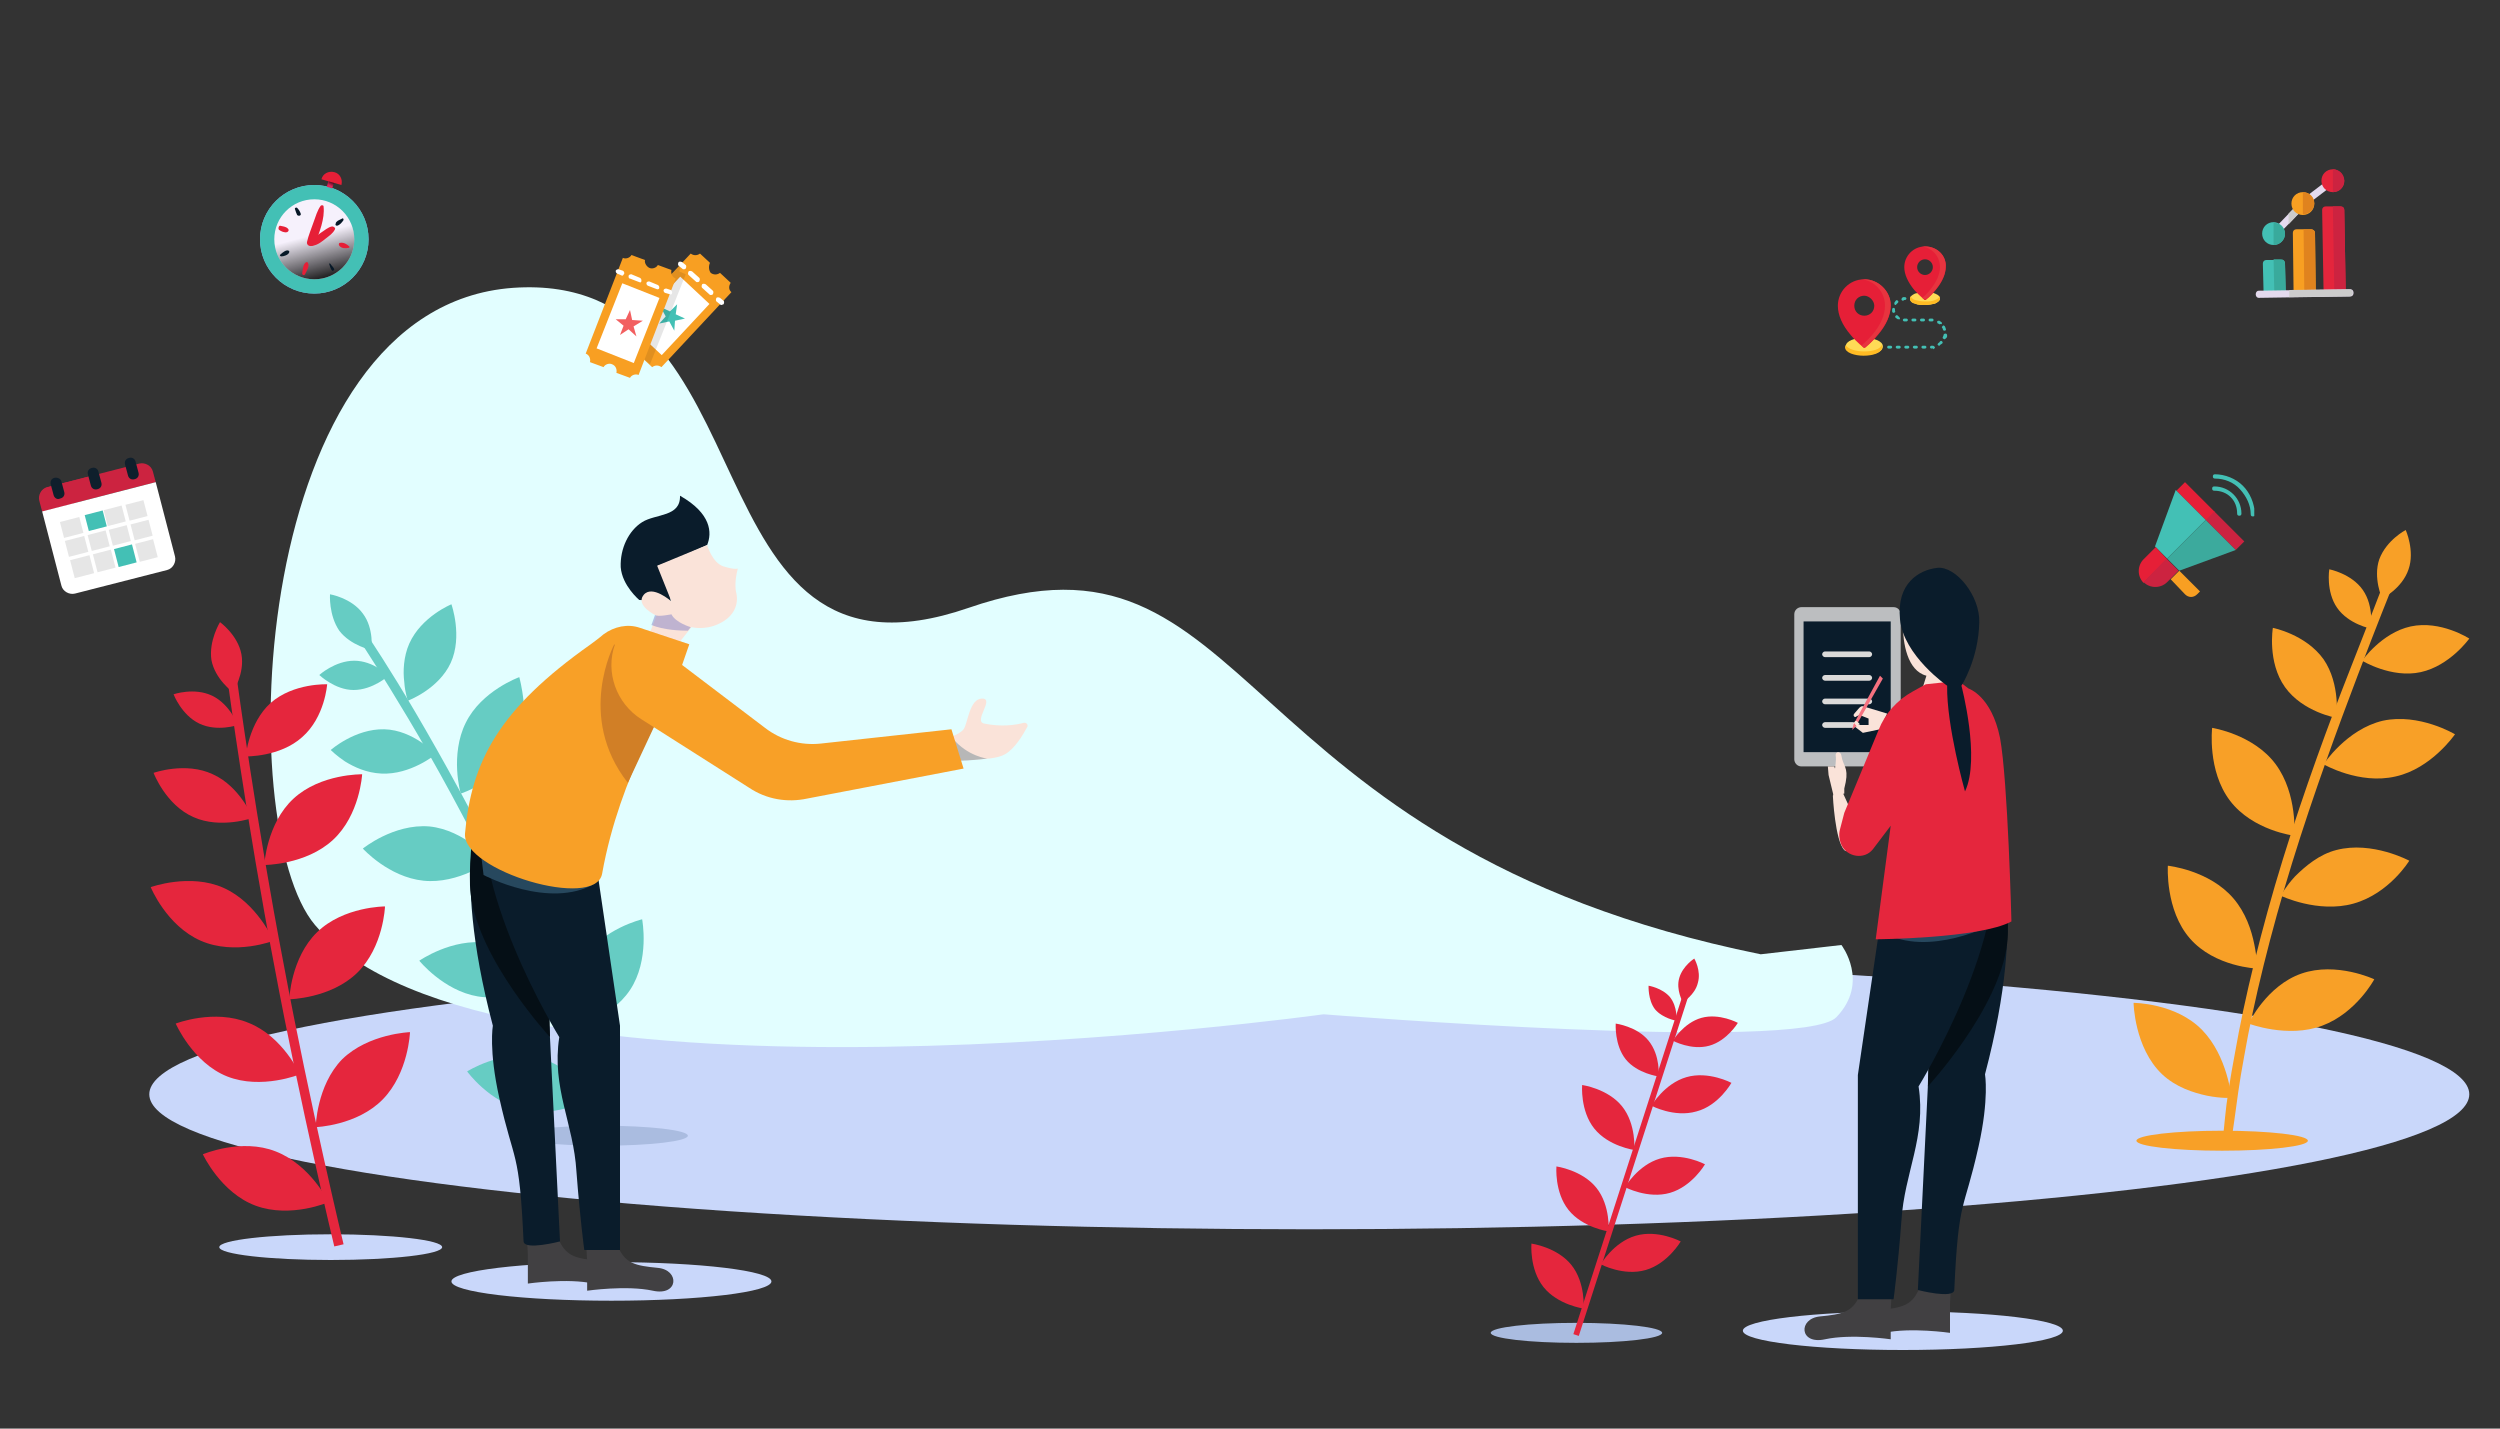 <?xml version="1.0" encoding="utf-8"?>
<!-- Generator: Adobe Illustrator 19.0.0, SVG Export Plug-In . SVG Version: 6.00 Build 0)  -->
<svg version="1.1" xmlns="http://www.w3.org/2000/svg" xmlns:xlink="http://www.w3.org/1999/xlink" x="0px" y="0px"
	 viewBox="0 0 350 200" style="enable-background:new 0 0 350 200;" xml:space="preserve">
<rect x="0" y="0" width="350" height="200" fill="#333333" stroke="none"/>
<style type="text/css">
	.st0{display:none;}
	.st1{fill:#C9D7FA;}
	.st2{fill:#E2FEFF;}
	.st3{fill:#AABCE0;}
	.st4{fill:#66CCC3;}
	.st5{fill:#869964;}
	.st6{fill:#0A1C2B;}
	.st7{fill:#FAE3D9;}
	.st8{opacity:0.47;fill:#7F7FC6;}
	.st9{fill:#414042;}
	.st10{fill:#050F16;}
	.st11{fill:#27485E;}
	.st12{fill:#F8A027;}
	.st13{fill:#D17F26;}
	.st14{fill:#B7B7B7;}
	.st15{fill:#E5263D;}
	.st16{fill:#BCBEC0;}
	.st17{fill:#DBDAD9;}
	.st18{fill:#F67280;}
	.st19{fill:#CC2340;}
	.st20{fill:#FFFFFF;}
	.st21{fill:#43C0B5;}
	.st22{opacity:0.1;enable-background:new    ;}
	.st23{fill:#0F1F2C;}
	.st24{fill:#98ABEF;}
	.st25{fill:#F6F1FC;}
	.st26{fill:url(#SVGID_1_);}
	.st27{fill:#E61F37;}
	.st28{fill:#E02459;}
	.st29{fill:url(#SVGID_2_);}
	.st30{fill:#071827;}
	.st31{fill:#F89F22;}
	.st32{fill:#F25F60;}
	.st33{fill:#FFDB56;}
	.st34{fill:#FFBB24;}
	.st35{fill:#E7343F;}
	.st36{clip-path:url(#SVGID_4_);fill:#F89F22;}
	.st37{clip-path:url(#SVGID_4_);fill:#FFCD00;}
	.st38{clip-path:url(#SVGID_4_);fill:#43C0B5;}
	.st39{clip-path:url(#SVGID_6_);fill:#3CAA9D;}
	.st40{clip-path:url(#SVGID_6_);fill:#E61F37;}
	.st41{fill:#E4DAEE;}
	.st42{fill:#CCCCCC;}
	.st43{fill:#E4253C;}
	.st44{fill:#E0831E;}
	.st45{fill:#39AA9C;}
</style>
<g id="Layer_2" class="st0">
</g>
<g id="Layer_6">
	<ellipse class="st1" cx="183.3" cy="153.2" rx="162.4" ry="18.9"/>
	<g>
		<path class="st2" d="M246.5,133.6c-75.4-15.3-70.6-62.4-110.9-48.5C95.3,99,109,37.7,71.8,40.3c-36.9,2.7-39.4,75.4-27.7,89.2
			C68.5,158.3,185.3,142,185.3,142s67.1,5.4,71.8,0.4c4.7-4.9,0.7-10.1,0.7-10.1L246.5,133.6z"/>
	</g>
	<g>
		<ellipse class="st3" cx="84.3" cy="159" rx="12" ry="1.4"/>
		<g>
			<path class="st4" d="M85.6,159.2l-1.2,0.4c0,0-0.4-1.1-1.1-3.1c-0.7-2-1.7-4.8-3-8.2c-2.6-6.8-6.3-15.7-10.6-24.4
				c-4.2-8.7-8.9-17.2-12.6-23.4c-3.7-6.2-6.4-10.3-6.4-10.3l1.1-0.7c0,0,2.7,4,6.4,10.3c3.7,6.3,8.4,14.8,12.7,23.5
				c4.3,8.7,8,17.7,10.6,24.5c1.3,3.4,2.3,6.3,3,8.3C85.2,158,85.6,159.2,85.6,159.2z"/>
			<path class="st4" d="M63.1,92.8c-1.7,3.7-6,5.3-6,5.3s-0.4-1.1-0.5-2.6c-0.2-1.5-0.1-3.6,0.7-5.4c1.7-3.8,5.9-5.5,5.9-5.5
				S64.8,89.1,63.1,92.8z"/>
			<path class="st4" d="M53.4,108.3c4.1,0.2,7.6-2.7,7.6-2.7s-3.1-3.4-7.2-3.5c-4.1-0.1-7.5,2.9-7.5,2.9s0.8,0.8,2,1.6
				C49.6,107.4,51.3,108.2,53.4,108.3z"/>
			<path class="st4" d="M49.5,96.6c2.7,0,4.9-2,4.9-2s-2.1-2.1-4.8-2.1c-2.7,0-4.9,2-4.9,2S46.9,96.6,49.5,96.6z"/>
			<path class="st4" d="M47.5,88.3C49.1,90.4,52,91,52,91s0.4-3-1.2-5.1c-1.6-2.2-4.6-2.7-4.6-2.7S46,86.1,47.5,88.3z"/>
			<path class="st4" d="M72.2,104.9c-2.3,4.5-7.7,6.2-7.7,6.2s-0.4-1.4-0.5-3.3c-0.1-1.9,0.1-4.4,1.2-6.6c2.2-4.5,7.5-6.4,7.5-6.4
				s0.4,1.4,0.6,3.4C73.5,100.1,73.3,102.6,72.2,104.9z"/>
			<path class="st4" d="M59.3,123.3c4.9,0.5,9.4-2.8,9.4-2.8s-3.6-4.3-8.6-4.8c-5-0.4-9.3,3.1-9.3,3.1S54.4,122.8,59.3,123.3z"/>
			<path class="st5" d="M80.8,121.9c-2.6,4.3-8,5.7-8,5.7s-0.3-1.4-0.3-3.3c0-1.9,0.3-4.4,1.6-6.6c2.5-4.4,7.9-6,7.9-6
				s0.4,1.4,0.4,3.4C82.4,117.2,82.1,119.7,80.8,121.9z"/>
			<path class="st4" d="M66.9,139.5c4.9,0.8,9.6-2.2,9.6-2.2s-0.8-1.1-2.3-2.4c-1.5-1.2-3.5-2.5-6-2.9c-4.9-0.7-9.5,2.5-9.5,2.5
				S62.1,138.7,66.9,139.5z"/>
			<path class="st4" d="M88.2,138.6c-2.8,4.2-8.3,5.3-8.3,5.3s-0.9-5.5,1.8-9.7c2.7-4.2,8.2-5.5,8.2-5.5S91,134.4,88.2,138.6z"/>
			<path class="st4" d="M73.3,155.4c4.8,1.1,9.7-1.7,9.7-1.7s-3.1-4.7-8-5.7c-4.9-1-9.6,2-9.6,2S68.5,154.3,73.3,155.4z"/>
		</g>
	</g>
	<g>
		<ellipse class="st1" cx="85.6" cy="179.4" rx="22.4" ry="2.7"/>
		<g>
			<g>
				<path class="st6" d="M95.2,69.4c4.4,2.5,4.5,5.2,3.8,6.9c0,0-5.4,2.5-6.9,2.9c0,0,1.9,3.9,1.8,5l-4.4-0.2c0,0-2.4-2-2.6-4.6
					c-0.1-2.6,1.1-5.1,3-6.3C91.8,71.9,95.3,72.4,95.2,69.4z"/>
				<path class="st7" d="M99,76.3c0,0,0.7,2.5,2.3,3c1.6,0.5,2,0.3,2,0.3s-0.6,2-0.2,3.5c0.3,1.5-0.3,3.2-2.4,4.2
					c-2,1-3.9,0.5-3.9,0.5l-1.9,2.4c0,0-2.8,0.2-4.2-0.9l1.2-3.1c0,0-3-1.4-1.8-2.9c1.2-1.5,3.9,0.9,3.9,0.9l-2-5L99,76.3z"/>
			</g>
			<path class="st8" d="M96.7,87.8l-0.4,0.5c-1.1,0-3.4-0.1-5.1-0.8l0.5-1.4C92.1,86.4,94,86,94,86C94.6,87.2,96.7,87.8,96.7,87.8z"
				/>
			<path class="st9" d="M73.9,175.6v4.1c0,0,5.5-0.8,9.2,0c3.6,0.8,3.8-2.9,0.7-3.2c-3.1-0.3-4.5-0.6-5.5-2.8h-4.5L73.9,175.6z"/>
			<path class="st6" d="M67.7,111.7c0,0-4.9,8.4,1.3,31.9c0,0-0.6,3.4,0.9,10.1c2.1,9.4,2.8,7,3.4,20.1c0.1,1.3,5.1,0,5.1,0
				l-1.4-28.5l-1.1-13.7l-1.5-17.7c0,0,0.2-1.4-0.4-2.2C73.3,110.9,67.7,111.7,67.7,111.7z"/>
			<path class="st10" d="M65.9,125.2c1.1,9.2,11.1,20,11.1,20l-0.6-29.5l-8.3-3.1l-1.7,2.9C66.2,115.5,65.5,122.3,65.9,125.2z"/>
			<path class="st9" d="M82.2,176.6v4.1c0,0,5.5-0.8,9.2,0c3.6,0.8,3.8-2.9,0.7-3.2c-3.1-0.3-4.5-0.6-5.5-2.8h-4.5L82.2,176.6z"/>
			<path class="st6" d="M82.9,117.1l3.9,26.5V175h-5c0,0-0.6-4.4-1.1-11c-0.4-6.7-3.5-11.7-2.4-18.8c0,0-13.3-21.5-10.2-34.9
				C70.5,100.3,82.9,117.1,82.9,117.1z"/>
			<path class="st11" d="M83.3,123.7c-6.4,3.7-15.6-1.2-15.6-1.2l-0.5-4.1h6.2L83.3,123.7z"/>
			<path class="st12" d="M96.5,90.2L94,97.4c0,0-7.2,10.9-9.7,24.9c-0.9,5.2-19.6-0.4-19.2-5.6c0.9-10.1,4.7-17.4,17.6-26.5
				c0.4-0.3,1.1-0.8,1.8-1.4c1.5-1.1,3.4-1.5,5.1-0.9L96.5,90.2z"/>
			<path class="st13" d="M86,90.2c0,0-5.4,10.1,1.9,19.4l4.3-9.2L89,93.4L86,90.2z"/>
			<path class="st7" d="M132.8,106.1c0,0,5.8,0.7,7.9-0.5c1.4-0.8,2.5-2.7,3.1-3.8c0.2-0.3-0.1-0.7-0.5-0.6
				c-1.1,0.3-3.1,0.6-5.5,0.1c-1.6-0.3,1.5-3.5-0.3-3.5s-2,3.5-2.6,4.3c-0.6,0.8-2.7,1.4-2.7,1.4L132.8,106.1z"/>
			<path class="st14" d="M133.4,103.4c2.1,2.5,4.8,2.8,4.8,2.8s-5.3,0.7-6.6,0C130.4,105.6,133.4,103.4,133.4,103.4z"/>
			<path class="st12" d="M89.7,88.7l17.4,13.2c2.2,1.7,5,2.5,7.8,2.2l18.3-2l1.7,5.5l-21.9,4.2c-2.8,0.6-5.7,0.1-8.1-1.5l-15.1-9.6
				c-3.5-2.2-5.1-6.6-3.7-10.5v0L89.7,88.7z"/>
		</g>
	</g>
	<g>
		<g>
			<ellipse class="st1" cx="46.3" cy="174.6" rx="15.6" ry="1.8"/>
			<g>
				<g>
					<path class="st15" d="M48.1,174.2l-1.3,0.3c0,0-4.7-19.5-8.4-39.3c-3.8-19.7-6.5-39.7-6.5-39.7l1.3-0.2c0,0,2.7,19.9,6.5,39.6
						C43.4,154.7,48.1,174.2,48.1,174.2z"/>
				</g>
				<path class="st15" d="M42.3,103.2c-3.1,2.8-7.9,2.7-7.9,2.7s0.4-4.7,3.5-7.5c3.2-2.8,7.9-2.6,7.9-2.6S45.5,100.4,42.3,103.2z"/>
				<path class="st15" d="M27.1,114.4c3.8,1.7,8.3,0.1,8.3,0.1s-1.8-4.4-5.6-6.1c-3.8-1.8-8.3-0.2-8.3-0.2S23.2,112.7,27.1,114.4z"
					/>
				<path class="st15" d="M27.9,101.3c2.5,1.2,5.4,0.2,5.4,0.2s-1.1-2.9-3.6-4.1c-2.5-1.2-5.4-0.2-5.4-0.2S25.4,100.1,27.9,101.3z"
					/>
				<path class="st15" d="M29.6,92.4c0.5,2.7,3,4.5,3,4.5s1.7-2.6,1.2-5.3c-0.5-2.7-3-4.5-3-4.5S29.2,89.7,29.6,92.4z"/>
				<path class="st15" d="M46.6,117.6c-3.8,3.5-9.6,3.5-9.6,3.5s0.3-5.8,4.1-9.3c3.8-3.5,9.6-3.4,9.6-3.4S50.4,114.1,46.6,117.6z"/>
				<path class="st15" d="M28.1,131.7c4.8,2.1,10.2,0,10.2,0s-2.3-5.3-7-7.4c-4.7-2.1-10.2-0.1-10.2-0.1S23.3,129.6,28.1,131.7z"/>
				<path class="st15" d="M50,136.2c-3.7,3.6-9.5,3.7-9.5,3.7s0.2-5.8,3.9-9.4c3.7-3.6,9.5-3.6,9.5-3.6S53.7,132.6,50,136.2z"/>
				<path class="st15" d="M31.8,150.7c4.8,1.9,10.2-0.3,10.2-0.3s-2.4-5.3-7.2-7.2c-4.8-2-10.2,0.1-10.2,0.1S27,148.8,31.8,150.7z"
					/>
				<path class="st15" d="M53.6,153.9c-3.6,3.7-9.4,3.9-9.4,3.9s0.1-5.8,3.7-9.5c3.7-3.6,9.5-3.8,9.5-3.8S57.2,150.2,53.6,153.9z"/>
				<path class="st15" d="M35.8,168.8c4.9,1.8,10.2-0.5,10.2-0.5s-2.5-5.2-7.4-7.1c-4.8-1.9-10.2,0.4-10.2,0.4S30.9,167,35.8,168.8z
					"/>
			</g>
		</g>
		<g>
			<ellipse class="st3" cx="220.7" cy="186.6" rx="12" ry="1.4"/>
			<g>
				<g>
					
						<rect x="227.8" y="138.1" transform="matrix(0.952 0.307 -0.307 0.952 61.151 -62.225)" class="st15" width="0.8" height="50"/>
				</g>
				<path class="st15" d="M239.3,146.4c-2.5,0.7-5.1-0.7-5.1-0.7s1.5-2.5,4-3.2c2.5-0.7,5.1,0.7,5.1,0.7S241.8,145.7,239.3,146.4z"
					/>
				<path class="st15" d="M227.6,148.3c1.6,2,4.6,2.4,4.6,2.4s0.3-2.9-1.4-5c-1.6-2-4.6-2.4-4.6-2.4S226,146.3,227.6,148.3z"/>
				<path class="st15" d="M231.7,141.3c1.1,1.3,3,1.6,3,1.6s0.2-1.9-0.9-3.3c-1.1-1.3-3-1.6-3-1.6S230.7,140,231.7,141.3z"/>
				<path class="st15" d="M235.1,136.9c-0.5,1.7,0.5,3.4,0.5,3.4s1.7-1,2.1-2.7c0.5-1.7-0.5-3.4-0.5-3.4S235.6,135.2,235.1,136.9z"
					/>
				<path class="st15" d="M237.5,155.6c-3.1,0.9-6.3-0.8-6.3-0.8s1.8-3.1,4.9-4c3.1-0.9,6.3,0.8,6.3,0.8S240.6,154.8,237.5,155.6z"
					/>
				<path class="st15" d="M223.2,158c2,2.5,5.6,3,5.6,3s0.3-3.6-1.7-6.1c-2-2.5-5.6-3-5.6-3S221.2,155.5,223.2,158z"/>
				<path class="st15" d="M233.8,167c-3.1,0.9-6.3-0.8-6.3-0.8s1.8-3.1,4.9-4c3.1-0.9,6.3,0.8,6.3,0.8S236.9,166.1,233.8,167z"/>
				<path class="st15" d="M219.6,169.4c2,2.5,5.6,3,5.6,3s0.3-3.6-1.7-6.1c-2-2.5-5.6-3-5.6-3S217.6,166.9,219.6,169.4z"/>
				<path class="st15" d="M230.4,177.8c-3.1,0.9-6.3-0.8-6.3-0.8s1.8-3.1,4.9-4c3.1-0.9,6.3,0.8,6.3,0.8S233.5,176.9,230.4,177.8z"
					/>
				<path class="st15" d="M216.1,180.2c2,2.5,5.6,3,5.6,3s0.3-3.6-1.7-6.1c-2-2.5-5.6-3-5.6-3S214.1,177.7,216.1,180.2z"/>
			</g>
		</g>
		<g>
			<ellipse class="st12" cx="311.1" cy="159.7" rx="12" ry="1.4"/>
			<g>
				<g>
					<path class="st12" d="M312.4,160.1l-1.3-0.1c0,0,0.2-1.3,0.4-3.5c0.2-2.2,0.7-5.4,1.4-9.1c1.3-7.5,3.7-17.4,6.7-27.1
						c3-9.7,6.5-19.2,9.3-26.3c2.8-7.1,4.6-11.8,4.6-11.8l1.2,0.5c0,0-1.9,4.7-4.6,11.8c-2.7,7.1-6.2,16.6-9.2,26.3
						c-3,9.7-5.4,19.5-6.7,27c-0.7,3.7-1.1,6.9-1.4,9.1C312.5,158.8,312.4,160.1,312.4,160.1z"/>
				</g>
				<path class="st12" d="M338.9,94.1c-4.1,0.9-8.2-1.6-8.2-1.6s2.7-3.9,6.8-4.8c4.2-0.9,8.2,1.7,8.2,1.7S343,93.2,338.9,94.1z"/>
				<path class="st12" d="M319.9,96.2c2.5,3.5,7.2,4.3,7.2,4.3s0.6-4.7-1.8-8.2c-2.5-3.5-7.1-4.4-7.1-4.4S317.4,92.7,319.9,96.2z"/>
				<path class="st12" d="M327.2,85.1c1.6,2.3,4.7,2.9,4.7,2.9s0.5-3.1-1.1-5.4c-1.6-2.3-4.7-2.9-4.7-2.9S325.6,82.8,327.2,85.1z"/>
				<path class="st12" d="M333.1,78.3c-0.9,2.6,0.4,5.5,0.4,5.5s2.8-1.4,3.7-4.1c0.9-2.6-0.4-5.5-0.4-5.5S334.1,75.6,333.1,78.3z"/>
				<path class="st12" d="M335.4,108.7c-5.1,1.2-10.1-1.7-10.1-1.7s3.2-4.9,8.3-6.1c5.1-1.1,10.1,1.9,10.1,1.9
					S340.4,107.6,335.4,108.7z"/>
				<path class="st12" d="M312.2,112.1c3.2,4.2,9,4.9,9,4.9s0.5-5.8-2.6-10c-3.1-4.2-8.9-5.1-8.9-5.1S309,107.9,312.2,112.1z"/>
				<path class="st12" d="M329.5,126.5c-5,1.4-10.2-1.1-10.2-1.1s0.7-1.3,2-2.7c1.4-1.4,3.4-3.1,5.8-3.7c5-1.3,10.2,1.5,10.2,1.5
					S334.5,125.1,329.5,126.5z"/>
				<path class="st12" d="M306.6,131.4c3.5,4,9.4,4.2,9.4,4.2s0-1.5-0.4-3.4c-0.4-2-1.2-4.4-2.9-6.4c-3.4-4-9.2-4.6-9.2-4.6
					S303.1,127.4,306.6,131.4z"/>
				<path class="st12" d="M325.1,143.6c-4.8,1.8-10.3-0.3-10.3-0.3s2.5-5.3,7.4-7c4.9-1.7,10.2,0.8,10.2,0.8
					S329.9,141.8,325.1,143.6z"/>
				<path class="st12" d="M302.7,150.4c1.9,1.8,4.4,2.6,6.3,3c2,0.4,3.4,0.3,3.4,0.3s-0.5-5.8-4.1-9.5c-3.7-3.8-9.6-3.8-9.6-3.8
					S298.8,146.7,302.7,150.4z"/>
			</g>
		</g>
	</g>
	<g>
		<ellipse class="st1" cx="266.4" cy="186.3" rx="22.4" ry="2.7"/>
		<g>
			<path class="st9" d="M273,182.5v4.1c0,0-5.5-0.8-9.2,0c-3.6,0.8-3.8-2.9-0.7-3.2c3.1-0.3,4.5-0.6,5.5-2.8h4.5L273,182.5z"/>
			<path class="st6" d="M279.2,118.5c0,0,4.9,8.4-1.3,31.9c0,0,0.6,3.4-0.9,10.1c-2.1,9.4-2.8,7-3.4,20.1c-0.1,1.3-5.1,0-5.1,0
				l1.4-28.5l1.1-13.7l1.5-17.7c0,0-0.2-1.4,0.4-2.2C273.7,117.7,279.2,118.5,279.2,118.5z"/>
			<path class="st10" d="M281,132.1c-1.1,9.2-11.1,20-11.1,20l0.6-29.5l8.3-3.1l1.7,2.9C280.7,122.4,281.4,129.2,281,132.1z"/>
			<path class="st9" d="M264.7,183.4v4.1c0,0-5.5-0.8-9.2,0c-3.6,0.8-3.8-2.9-0.7-3.2c3.1-0.3,4.5-0.6,5.5-2.8h4.5L264.7,183.4z"/>
			<path class="st6" d="M264,124l-3.9,26.5v31.4h5c0,0,0.6-4.4,1.1-11c0.4-6.7,3.5-11.7,2.4-18.8c0,0,13.3-21.5,10.2-34.9
				C276.4,107.2,264,124,264,124z"/>
			<path class="st11" d="M263.6,130.5c6.4,3.7,15.6-1.2,15.6-1.2l0.5-4.1h-6.2L263.6,130.5z"/>
			<path class="st16" d="M265.1,107.3h-12.9c-0.6,0-1-0.5-1-1V86c0-0.6,0.5-1,1-1h12.9c0.6,0,1,0.5,1,1v20.3
				C266.1,106.9,265.7,107.3,265.1,107.3z"/>
			<rect x="252.5" y="87" class="st6" width="12.2" height="18.3"/>
			<g>
				<path class="st17" d="M255.5,92h6.2c0.2,0,0.4-0.2,0.4-0.4l0,0c0-0.2-0.2-0.4-0.4-0.4h-6.2c-0.2,0-0.4,0.2-0.4,0.4l0,0
					C255.1,91.8,255.3,92,255.5,92z"/>
				<path class="st17" d="M255.5,95.3h6.2c0.2,0,0.4-0.2,0.4-0.4l0,0c0-0.2-0.2-0.4-0.4-0.4h-6.2c-0.2,0-0.4,0.2-0.4,0.4l0,0
					C255.1,95.1,255.3,95.3,255.5,95.3z"/>
				<path class="st17" d="M255.5,98.6h6.2c0.2,0,0.4-0.2,0.4-0.4l0,0c0-0.2-0.2-0.4-0.4-0.4h-6.2c-0.2,0-0.4,0.2-0.4,0.4l0,0
					C255.1,98.4,255.3,98.6,255.5,98.6z"/>
				<path class="st17" d="M255.5,101.9h3.9c0.2,0,0.4-0.2,0.4-0.4l0,0c0-0.2-0.2-0.4-0.4-0.4h-3.9c-0.2,0-0.4,0.2-0.4,0.4l0,0
					C255.1,101.7,255.3,101.9,255.5,101.9z"/>
			</g>
			<path class="st7" d="M264.2,99.9l-3.3-1c-0.2-0.1-0.4,0-0.6,0.2l-0.7,0.8c0,0.1-0.1,0.1-0.1,0.2l0,0c0,0.2,0.2,0.4,0.4,0.2
				l0.2-0.1c0.2-0.1,0.4-0.1,0.5,0l1,0.4v0.9h-1.4l-0.4-0.3c-0.2-0.1-0.4,0-0.4,0.2l0,0c0,0.1,0,0.1,0.1,0.2l1.3,1l2.4-0.5
				L264.2,99.9z"/>
			<path class="st7" d="M256.6,111.4c0,0,0.3,6.3,1.6,7.6c1,1.1,1.4-3.9,1.6-5.3c0-0.3,0-0.5,0-0.5h-0.8l-1-2.2l-0.9-0.4
				L256.6,111.4z"/>
			<path class="st7" d="M266.4,87.4c0,2.6,0.6,6.5,3.3,7.2l-1,3.2l3.6-1.5c0,0-0.1-4.3,0-4.8c0.1-0.5-1.9-3.3-1.9-3.3L266.4,87.4z"
				/>
			<path class="st15" d="M269.6,95.8l-1.8,1l0,0c-2.2,1.2-3.9,3.1-4.8,5.4l-4.8,11.6l-0.6,2.3c-0.2,0.7-0.1,1.5,0.2,2.2l0,0l0,0
				c0.8,1.7,3.2,2.1,4.4,0.6l2.5-3.3l-2.1,15.9c0,0,14.6-0.1,19-2.5c0,0-0.5-19.8-1.6-25.7c-1.2-5.9-4.4-6.9-4.4-6.9l-1.7-1.3
				l-1.5,0.4L269.6,95.8z"/>
			<path class="st7" d="M256,108.5l-0.1-1.2l0.9,0l0.1,0.3c0,0,0.2-1.2,0.1-1.8c-0.1-0.6,0.7-0.7,0.8,0c0.2,1.4,1,1.6,0.6,3.7
				l-0.2,0.9v0.7l-1.5,0.3L256,108.5z"/>
			<g>
				<polygon class="st18" points="259.5,101.4 263.2,94.6 263.6,95 259.8,101.7 				"/>
				<polygon class="st18" points="259.5,101.4 259.3,102.2 259.8,101.7 				"/>
				<path class="st7" d="M260.4,101.4l-0.5,0.2l-0.2-0.2c-0.1-0.1-0.1-0.1-0.1-0.2c0,0,0-0.1,0-0.1l0.1-0.1c0.1-0.1,0.2-0.1,0.3,0
					L260.4,101.4z"/>
				<path class="st18" d="M259.7,101.5l0.2,0.2l0,0.1l-0.4-0.3l0.1-0.2c0,0,0,0,0,0.1C259.6,101.4,259.6,101.4,259.7,101.5z"/>
			</g>
			<path class="st6" d="M277.1,87.1c-0.1,5.2-2.5,8.9-2.5,8.9s2.7,10.2,0.5,14.8c0,0-2.6-9.2-2.5-14.8c0,0-6.1-4.2-6.6-9.3
				c-0.5-5.1,2.7-6.9,5.2-7.2C273.8,79.2,277.2,83.4,277.1,87.1z"/>
		</g>
	</g>
</g>
<g id="Layer_3">
	<path class="st19" d="M21.8,67.5L5.9,71.6l-0.4-1.5c-0.2-0.8,0.3-1.7,1.1-1.9l12.9-3.3c0.8-0.2,1.7,0.3,1.9,1.1L21.8,67.5z"/>
	<path class="st19" d="M12.5,66.7l-5.8,1.5c-0.8,0.2-1.3,1.1-1.1,1.9l0.4,1.5l4.3-1.1L12.5,66.7z"/>
	<path class="st20" d="M24.5,77.9c0.2,0.8-0.3,1.7-1.1,1.9l-12.9,3.3c-0.8,0.2-1.7-0.3-1.9-1.1L5.9,71.6l15.9-4.1L24.5,77.9z"/>
	
		<rect x="12.1" y="71.8" transform="matrix(-0.968 0.251 -0.251 -0.968 44.687 140.156)" class="st21" width="2.6" height="2.3"/>
	<g class="st22">
		<rect x="12.6" y="74.6" transform="matrix(-0.968 0.251 -0.251 -0.968 46.285 145.531)" width="2.6" height="2.3"/>
		<rect x="15.6" y="73.8" transform="matrix(-0.968 0.251 -0.251 -0.968 51.944 143.272)" width="2.6" height="2.3"/>
		<rect x="8.7" y="72.6" transform="matrix(-0.968 0.251 -0.251 -0.968 38.321 142.697)" width="2.8" height="2.3"/>
		<rect x="14.9" y="71.1" transform="matrix(-0.968 0.251 -0.251 -0.968 49.874 138.085)" width="2.6" height="2.3"/>
	</g>
	
		<rect x="16.3" y="76.5" transform="matrix(-0.968 0.251 -0.251 -0.968 54.109 148.695)" class="st21" width="2.6" height="2.6"/>
	<g class="st22">
		<rect x="18.5" y="73" transform="matrix(-0.968 0.251 -0.251 -0.968 57.603 141.014)" width="2.6" height="2.3"/>
		<rect x="17.8" y="70.3" transform="matrix(-0.968 0.251 -0.251 -0.968 55.532 135.827)" width="2.6" height="2.3"/>
		<rect x="19.3" y="75.7" transform="matrix(-0.968 0.251 -0.251 -0.968 59.767 146.437)" width="2.6" height="2.6"/>
		<rect x="9.4" y="75.4" transform="matrix(-0.968 0.251 -0.251 -0.968 40.391 147.884)" width="2.8" height="2.3"/>
		<rect x="10.1" y="78.1" transform="matrix(-0.968 0.251 -0.251 -0.968 42.555 153.307)" width="2.8" height="2.6"/>
		<rect x="13.3" y="77.3" transform="matrix(-0.968 0.251 -0.251 -0.968 48.45 150.954)" width="2.6" height="2.6"/>
	</g>
	<g>
		<path class="st23" d="M9,68.9c0.1,0.4-0.1,0.8-0.6,0.9l0,0C8,70,7.6,69.7,7.5,69.3l-0.4-1.5C7,67.4,7.2,67,7.6,66.9l0,0
			C8,66.8,8.5,67,8.6,67.4L9,68.9z"/>
		<path class="st23" d="M19.4,66.2c0.1,0.4-0.1,0.8-0.6,0.9l0,0c-0.4,0.1-0.8-0.1-0.9-0.6l-0.4-1.5c-0.1-0.4,0.1-0.8,0.6-0.9l0,0
			c0.4-0.1,0.8,0.1,0.9,0.6L19.4,66.2z"/>
		<path class="st23" d="M14.2,67.6c0.1,0.4-0.1,0.8-0.6,0.9l0,0c-0.4,0.1-0.8-0.1-0.9-0.6l-0.4-1.5c-0.1-0.4,0.1-0.8,0.6-0.9l0,0
			c0.4-0.1,0.8,0.1,0.9,0.6L14.2,67.6z"/>
	</g>
	<g>
		<circle class="st24" cx="44" cy="33.5" r="7.6"/>
		<circle class="st21" cx="44" cy="33.5" r="7.6"/>
		<circle class="st25" cx="44" cy="33.5" r="5.6"/>
		<linearGradient id="SVGID_1_" gradientUnits="userSpaceOnUse" x1="45.61" y1="39.825" x2="43.773" y2="32.845">
			<stop  offset="0" style="stop-color:#000000"/>
			<stop  offset="0.995" style="stop-color:#000000;stop-opacity:0"/>
		</linearGradient>
		<circle class="st26" cx="44" cy="33.5" r="5.6"/>
		<g>
			<g>
				<g>
					<path class="st27" d="M44.9,28.8c-0.5,0.7-0.7,1.5-1,2.3c-0.3,0.9-0.7,1.8-0.9,2.7c-0.2,0.7,0.8,0.9,1.1,0.3
						c0.6-1.5,1.4-3.5,1.2-5.2C45.3,28.7,45,28.7,44.9,28.8L44.9,28.8z"/>
				</g>
			</g>
			<g>
				<g>
					<path class="st27" d="M43.8,34.4c0.7-0.1,1.3-0.6,1.8-1c0.5-0.4,1-0.7,1.3-1.3c0.1-0.2-0.2-0.4-0.4-0.4
						c-0.6,0.1-1.1,0.6-1.6,0.9c-0.5,0.4-1.1,0.7-1.5,1.2C43.2,34.1,43.4,34.4,43.8,34.4L43.8,34.4z"/>
				</g>
			</g>
		</g>
		<rect x="45.9" y="25.1" transform="matrix(0.957 0.29 -0.29 0.957 9.451 -12.329)" class="st28" width="0.8" height="1.2"/>
		<linearGradient id="SVGID_2_" gradientUnits="userSpaceOnUse" x1="46.554" y1="25.246" x2="46.191" y2="26.001">
			<stop  offset="0" style="stop-color:#000000"/>
			<stop  offset="0.995" style="stop-color:#000000;stop-opacity:0"/>
		</linearGradient>
		<polyline class="st29" points="46.5,26.4 46.9,25.3 46.1,25 45.8,26.2 		"/>
		<path class="st27" d="M47.8,25.9c0.2-0.8-0.2-1.6-1-1.8c-0.8-0.2-1.6,0.2-1.8,1L47.8,25.9z"/>
		<g>
			<g>
				<path class="st27" d="M42.7,38.4c0.2-0.4,0.7-1.2,0.4-1.6c0-0.1-0.1-0.1-0.2-0.1c-0.5,0.2-0.5,1.1-0.6,1.6
					C42.3,38.5,42.6,38.6,42.7,38.4L42.7,38.4z"/>
			</g>
		</g>
		<g>
			<g>
				<path class="st27" d="M39.1,32.2c0.3,0.2,0.7,0.4,1.1,0.3c0.2-0.1,0.3-0.3,0.1-0.5c-0.3-0.3-0.7-0.3-1.1-0.4
					C39,31.6,38.9,32.1,39.1,32.2L39.1,32.2z"/>
			</g>
		</g>
		<g>
			<g>
				<path class="st27" d="M48.9,34.5c-0.3-0.3-0.8-0.6-1.3-0.5c-0.2,0-0.2,0.3-0.1,0.4c0.3,0.4,0.9,0.4,1.3,0.3
					C48.9,34.7,49,34.6,48.9,34.5L48.9,34.5z"/>
			</g>
		</g>
		<g>
			<g>
				<path class="st30" d="M46.1,37c0.1,0.3,0.2,0.7,0.4,0.9c0.1,0.1,0.3-0.1,0.3-0.2c-0.1-0.3-0.4-0.5-0.5-0.7
					C46.2,36.8,46,36.9,46.1,37L46.1,37z"/>
			</g>
		</g>
		<g>
			<g>
				<path class="st30" d="M39.4,35.9c0.3,0,1-0.2,1.1-0.6c0-0.1,0-0.2-0.1-0.2c-0.3-0.2-0.9,0.3-1.1,0.5
					C39.1,35.7,39.2,35.9,39.4,35.9L39.4,35.9z"/>
			</g>
		</g>
		<g>
			<g>
				<path class="st30" d="M41.3,29.3c0.1,0.3,0.2,0.6,0.3,0.8c0.2,0.2,0.6,0.1,0.5-0.2c-0.1-0.3-0.3-0.6-0.5-0.8
					C41.5,29,41.2,29.1,41.3,29.3L41.3,29.3z"/>
			</g>
		</g>
		<g>
			<g>
				<path class="st30" d="M47.9,30.6c-0.2,0.1-0.4,0.2-0.6,0.3C47.2,31,47,31.1,47,31.3c-0.1,0.2,0,0.3,0.2,0.3
					c0.4-0.1,0.7-0.5,0.9-0.8C48.1,30.6,48,30.5,47.9,30.6L47.9,30.6z"/>
			</g>
		</g>
	</g>
	<path class="st31" d="M99.4,36.8L98,35.5c-0.4,0.3-0.9,0.3-1.3,0L86.8,46c0.4,0.3,0.4,0.9,0.1,1.3l1.5,1.4c0.4-0.3,0.9-0.3,1.3,0
		l0,0c0.4,0.3,0.4,0.9,0.1,1.3l1.5,1.4c0.4-0.3,0.9-0.3,1.3,0l0,0l0,0l9.8-10.5l0,0l0,0c-0.4-0.3-0.4-0.9-0.1-1.3l-1.5-1.4
		c-0.4,0.3-0.9,0.3-1.3,0l0,0C99.2,37.8,99.2,37.2,99.4,36.8z"/>
	
		<rect x="88.9" y="41.4" transform="matrix(-0.682 0.731 -0.731 -0.682 190.218 5.802)" class="st20" width="9.8" height="5.6"/>
	<polygon class="st21" points="92.5,43 93.8,43.6 94.8,42.6 94.6,44 95.9,44.6 94.5,44.9 94.4,46.3 93.7,45 92.3,45.3 93.2,44.3 	
		"/>
	<path class="st22" d="M91,51l5-12.6L95.1,38l0.2-0.8l-0.2-0.1L86.8,46c0.4,0.3,0.4,0.9,0.1,1.3l1.5,1.4c0.4-0.3,0.9-0.3,1.3,0l0,0
		c0.4,0.3,0.4,0.9,0.1,1.3L91,51z"/>
	<path class="st31" d="M90.3,36.4l-1.9-0.7c-0.2,0.4-0.8,0.6-1.2,0.4L82,49.5c0.5,0.2,0.7,0.7,0.6,1.2l1.9,0.7
		c0.2-0.4,0.8-0.6,1.2-0.4l0,0c0.5,0.2,0.7,0.7,0.6,1.2l1.9,0.7c0.2-0.4,0.8-0.6,1.2-0.4l0,0l0,0L94.6,39l0,0l0,0
		c-0.5-0.2-0.7-0.7-0.6-1.2l-1.9-0.7c-0.2,0.4-0.8,0.6-1.2,0.4l0,0C90.5,37.3,90.2,36.8,90.3,36.4z"/>
	<g>
		<path class="st20" d="M87.1,38.6C87,38.6,87,38.6,87.1,38.6l-0.7-0.3c-0.2-0.1-0.2-0.3-0.2-0.4c0.1-0.2,0.3-0.2,0.4-0.2l0.6,0.2
			c0.2,0.1,0.2,0.3,0.2,0.4C87.3,38.5,87.2,38.6,87.1,38.6z"/>
		<path class="st20" d="M92,40.5C91.9,40.5,91.9,40.5,92,40.5L90.7,40c-0.2-0.1-0.2-0.3-0.2-0.4c0.1-0.2,0.3-0.2,0.4-0.2l1.2,0.5
			c0.2,0.1,0.2,0.3,0.2,0.4C92.3,40.5,92.1,40.5,92,40.5z M89.5,39.5C89.5,39.5,89.5,39.5,89.5,39.5L88.2,39C88,39,88,38.8,88,38.6
			c0.1-0.2,0.3-0.2,0.4-0.2l1.2,0.5c0.2,0.1,0.2,0.3,0.2,0.4C89.8,39.5,89.7,39.6,89.5,39.5z"/>
		<path class="st20" d="M93.8,41.2C93.8,41.2,93.8,41.2,93.8,41.2L93.1,41c-0.2-0.1-0.2-0.3-0.2-0.4c0.1-0.2,0.3-0.2,0.4-0.2
			l0.6,0.2c0.2,0.1,0.2,0.3,0.2,0.4C94.1,41.2,93.9,41.3,93.8,41.2z"/>
		
			<rect x="82.9" y="42.5" transform="matrix(-0.367 0.93 -0.93 -0.367 162.277 -19.786)" class="st20" width="9.8" height="5.6"/>
	</g>
	<polygon class="st32" points="86.2,44.7 87.6,44.7 88.2,43.4 88.5,44.8 90,44.9 88.7,45.7 89.1,47.1 88,46.1 86.8,46.9 87.3,45.6 	
		"/>
	<g>
		<path class="st20" d="M95.7,37.7c-0.1,0-0.1,0-0.2-0.1L95,37.2c-0.1-0.1-0.1-0.3,0-0.5c0.1-0.1,0.3-0.1,0.5,0l0.5,0.4
			c0.1,0.1,0.1,0.3,0,0.5C95.9,37.7,95.8,37.7,95.7,37.7z"/>
		<path class="st20" d="M99.5,41.3c-0.1,0-0.1,0-0.2-0.1l-1-0.9c-0.1-0.1-0.1-0.3,0-0.5c0.1-0.1,0.3-0.1,0.5,0l1,0.9
			c0.1,0.1,0.1,0.3,0,0.5C99.7,41.3,99.6,41.3,99.5,41.3z M97.6,39.5c-0.1,0-0.1,0-0.2-0.1l-1-0.9c-0.1-0.1-0.1-0.3,0-0.5
			c0.1-0.1,0.3-0.1,0.5,0l1,0.9c0.1,0.1,0.1,0.3,0,0.5C97.8,39.5,97.7,39.5,97.6,39.5z"/>
		<path class="st20" d="M101,42.7c-0.1,0-0.1,0-0.2-0.1l-0.5-0.4c-0.1-0.1-0.1-0.3,0-0.5c0.1-0.1,0.3-0.1,0.5,0l0.5,0.4
			c0.1,0.1,0.1,0.3,0,0.5C101.2,42.6,101.1,42.7,101,42.7z"/>
	</g>
	<path class="st33" d="M261,47.3c-1.3,0-2.6,0.4-2.6,1.2s1.4,1.2,2.6,1.2c1.3,0,2.6-0.4,2.6-1.2S262.2,47.3,261,47.3z"/>
	<path class="st27" d="M261,39.1c-2.1,0-3.7,1.7-3.7,3.7c0,1.3,0.6,2.7,1.8,4.1c0.9,1.1,1.8,1.7,1.8,1.8c0,0,0.1,0,0.1,0
		s0.1,0,0.1,0c0,0,0.9-0.7,1.8-1.8c1.2-1.4,1.8-2.8,1.8-4.1C264.7,40.8,263,39.1,261,39.1z M262.4,42.8c0,0.8-0.6,1.4-1.4,1.4
		c-0.8,0-1.4-0.6-1.4-1.4s0.6-1.4,1.4-1.4C261.7,41.4,262.4,42.1,262.4,42.8z"/>
	<path class="st33" d="M270.9,41.1c-0.4-0.2-0.9-0.2-1.4-0.2c-0.5,0-1,0.1-1.4,0.2c-0.4,0.2-0.7,0.4-0.7,0.7s0.2,0.6,0.7,0.7
		c0.4,0.2,0.9,0.2,1.4,0.2c0.5,0,1-0.1,1.4-0.2c0.4-0.2,0.7-0.4,0.7-0.7S271.4,41.3,270.9,41.1z"/>
	<g>
		<path class="st34" d="M261,49.2c-1.1,0-2.3-0.3-2.6-0.9c0,0.1-0.1,0.2-0.1,0.3c0,0.8,1.4,1.2,2.6,1.2c1.3,0,2.6-0.4,2.6-1.2
			c0-0.1,0-0.2-0.1-0.3C263.3,48.9,262.1,49.2,261,49.2z"/>
		<path class="st34" d="M270.9,42c-0.4,0.2-0.9,0.2-1.4,0.2c-0.5,0-1-0.1-1.4-0.2c-0.3-0.1-0.5-0.3-0.6-0.5
			c-0.1,0.1-0.1,0.2-0.1,0.3c0,0.3,0.2,0.6,0.7,0.7c0.4,0.2,0.9,0.2,1.4,0.2c0.5,0,1-0.1,1.4-0.2c0.4-0.2,0.7-0.4,0.7-0.7
			c0-0.1,0-0.2-0.1-0.3C271.5,41.7,271.2,41.9,270.9,42z"/>
	</g>
	<path class="st27" d="M269.5,34.5c-1.6,0-2.9,1.3-2.9,2.9c0,1,0.5,2.1,1.4,3.2c0.7,0.8,1.4,1.3,1.4,1.4c0,0,0.1,0,0.1,0
		s0.1,0,0.1,0c0,0,0.7-0.5,1.4-1.4c0.9-1.1,1.4-2.2,1.4-3.2C272.5,35.8,271.2,34.5,269.5,34.5z M270.6,37.4c0,0.6-0.5,1.1-1.1,1.1
		c-0.6,0-1.1-0.5-1.1-1.1s0.5-1.1,1.1-1.1C270.1,36.3,270.6,36.8,270.6,37.4z"/>
	<g>
		<path class="st35" d="M261,39.1c-0.1,0-0.3,0-0.4,0c1.9,0.2,3.3,1.8,3.3,3.7c0,1.3-0.6,2.7-1.8,4.1c-0.6,0.7-1.2,1.2-1.5,1.5
			c0.2,0.1,0.3,0.2,0.3,0.2c0,0,0.1,0,0.1,0s0.1,0,0.1,0c0,0,0.9-0.7,1.8-1.8c1.2-1.4,1.8-2.8,1.8-4.1C264.7,40.8,263,39.1,261,39.1
			z"/>
		<path class="st35" d="M269.5,34.5c-0.1,0-0.3,0-0.4,0c1.4,0.2,2.5,1.4,2.5,2.9c0,1-0.5,2.1-1.4,3.2c-0.4,0.5-0.8,0.9-1.1,1.1
			c0.2,0.1,0.3,0.2,0.3,0.2c0,0,0.1,0,0.1,0c0,0,0.1,0,0.1,0c0,0,0.7-0.5,1.4-1.4c0.9-1.1,1.4-2.2,1.4-3.2
			C272.5,35.8,271.2,34.5,269.5,34.5z"/>
	</g>
	<path class="st21" d="M264.4,48.8c-0.1,0-0.2-0.1-0.2-0.2c0-0.1,0.1-0.2,0.2-0.2l0.3,0c0,0,0,0,0,0c0.1,0,0.2,0.1,0.2,0.2
		c0,0.1-0.1,0.2-0.2,0.2L264.4,48.8C264.4,48.8,264.4,48.8,264.4,48.8z M265.6,48.8c-0.1,0-0.2-0.1-0.2-0.2c0-0.1,0.1-0.2,0.2-0.2
		l0.3,0c0,0,0,0,0,0c0.1,0,0.2,0.1,0.2,0.2c0,0.1-0.1,0.2-0.2,0.2L265.6,48.8C265.6,48.8,265.6,48.8,265.6,48.8z M266.8,48.8
		c-0.1,0-0.2-0.1-0.2-0.2c0-0.1,0.1-0.2,0.2-0.2l0.3,0c0,0,0,0,0,0c0.1,0,0.2,0.1,0.2,0.2c0,0.1-0.1,0.2-0.2,0.2L266.8,48.8
		C266.8,48.8,266.8,48.8,266.8,48.8z M268,48.8c-0.1,0-0.2-0.1-0.2-0.2c0-0.1,0.1-0.2,0.2-0.2l0.3,0c0,0,0,0,0,0
		c0.1,0,0.2,0.1,0.2,0.2c0,0.1-0.1,0.2-0.2,0.2L268,48.8C268,48.8,268,48.8,268,48.8z M269.2,48.8c-0.1,0-0.2-0.1-0.2-0.2
		c0-0.1,0.1-0.2,0.2-0.2l0.3,0c0,0,0,0,0,0c0.1,0,0.2,0.1,0.2,0.2c0,0.1-0.1,0.2-0.2,0.2L269.2,48.8
		C269.2,48.8,269.2,48.8,269.2,48.8z M270.4,48.8c-0.1,0-0.2-0.1-0.2-0.2c0-0.1,0.1-0.2,0.2-0.2l0,0c0.1,0,0.2,0,0.2,0
		c0.1,0,0.2,0.1,0.3,0.2c0,0.1-0.1,0.2-0.2,0.3C270.6,48.7,270.5,48.8,270.4,48.8L270.4,48.8C270.4,48.8,270.4,48.8,270.4,48.8z
		 M271.5,48.4c-0.1,0-0.1,0-0.2-0.1c-0.1-0.1,0-0.2,0.1-0.3c0.1,0,0.1-0.1,0.2-0.2c0.1-0.1,0.2-0.1,0.3,0c0.1,0.1,0.1,0.2,0,0.3
		c-0.1,0.1-0.2,0.1-0.3,0.2C271.6,48.4,271.5,48.4,271.5,48.4z M272.2,47.5C272.2,47.5,272.1,47.5,272.2,47.5
		c-0.2-0.1-0.3-0.2-0.2-0.3c0-0.1,0.1-0.2,0.1-0.3c0-0.1,0.1-0.2,0.3-0.2c0.1,0,0.2,0.1,0.2,0.3c0,0.1,0,0.2-0.1,0.3
		C272.4,47.4,272.3,47.5,272.2,47.5z M272.2,46.3c-0.1,0-0.2-0.1-0.2-0.2c0-0.1-0.1-0.2-0.1-0.2c-0.1-0.1,0-0.2,0.1-0.3
		c0.1-0.1,0.2,0,0.3,0.1c0,0.1,0.1,0.2,0.1,0.3C272.5,46.2,272.4,46.3,272.2,46.3C272.3,46.3,272.2,46.3,272.2,46.3z M271.6,45.4
		c0,0-0.1,0-0.1,0c-0.1-0.1-0.1-0.1-0.2-0.1c-0.1-0.1-0.1-0.2-0.1-0.3c0.1-0.1,0.2-0.1,0.3-0.1c0.1,0.1,0.2,0.1,0.3,0.2
		c0.1,0.1,0.1,0.2,0,0.3C271.7,45.3,271.6,45.4,271.6,45.4z M270.5,45C270.5,45,270.5,45,270.5,45C270.4,45,270.4,45,270.5,45
		l-0.3,0c-0.1,0-0.2-0.1-0.2-0.2c0-0.1,0.1-0.2,0.2-0.2h0.2c0,0,0.1,0,0.1,0c0.1,0,0.2,0.1,0.2,0.2C270.7,44.9,270.6,45,270.5,45z
		 M269.3,45H269c-0.1,0-0.2-0.1-0.2-0.2c0-0.1,0.1-0.2,0.2-0.2h0.3c0.1,0,0.2,0.1,0.2,0.2S269.4,45,269.3,45z M268.1,45h-0.3
		c-0.1,0-0.2-0.1-0.2-0.2c0-0.1,0.1-0.2,0.2-0.2h0.3c0.1,0,0.2,0.1,0.2,0.2S268.2,45,268.1,45z M266.9,45h-0.3
		c-0.1,0-0.2-0.1-0.2-0.2c0-0.1,0.1-0.2,0.2-0.2h0.3c0.1,0,0.2,0.1,0.2,0.2S267,45,266.9,45z M265.8,44.7c0,0-0.1,0-0.1,0
		c-0.1-0.1-0.2-0.1-0.3-0.2c-0.1-0.1-0.1-0.2,0-0.3c0.1-0.1,0.2-0.1,0.3,0c0.1,0.1,0.1,0.1,0.2,0.2c0.1,0.1,0.1,0.2,0.1,0.3
		C265.9,44.7,265.9,44.7,265.8,44.7z M265.1,43.8c-0.1,0-0.2-0.1-0.2-0.2c0-0.1,0-0.2,0-0.3l0,0c0-0.1,0.1-0.2,0.2-0.2c0,0,0,0,0,0
		c0.1,0,0.2,0.1,0.2,0.2l0,0c0,0.1,0,0.2,0,0.2C265.4,43.6,265.3,43.8,265.1,43.8C265.2,43.8,265.1,43.8,265.1,43.8z M265.4,42.7
		c0,0-0.1,0-0.1,0c-0.1-0.1-0.1-0.2-0.1-0.3c0.1-0.1,0.1-0.2,0.2-0.3c0.1-0.1,0.2-0.1,0.3,0c0.1,0.1,0.1,0.2,0,0.3
		c-0.1,0.1-0.1,0.1-0.2,0.2C265.5,42.6,265.4,42.7,265.4,42.7z M266.4,42.1c-0.1,0-0.2-0.1-0.2-0.2c0-0.1,0.1-0.2,0.2-0.3
		c0.1,0,0.1,0,0.2,0h0.1c0.1,0,0.2,0.1,0.2,0.2s-0.1,0.2-0.2,0.2h-0.1C266.5,42.1,266.4,42.1,266.4,42.1
		C266.4,42.1,266.4,42.1,266.4,42.1z"/>
	<g>
		<g>
			<defs>
				<rect id="SVGID_3_" x="299.4" y="66.3" width="16.2" height="17.2"/>
			</defs>
			<clipPath id="SVGID_4_">
				<use xlink:href="#SVGID_3_"  style="overflow:visible;"/>
			</clipPath>
			<path class="st36" d="M305.9,83.2c0.5,0.5,1.2,0.5,1.7,0l0.4-0.4l-2.9-2.9l-1.2,1.2L305.9,83.2z M305.9,83.2"/>
			<path class="st37" d="M303.8,81.1l1.2-1.2L303.8,81.1z M303.8,81.1"/>
			<path class="st38" d="M314,68c-1-1-2.5-1.6-3.9-1.6c-0.2,0-0.3,0.1-0.3,0.3c0,0.2,0.1,0.3,0.3,0.3c1.3,0,2.6,0.5,3.5,1.5
				s1.5,2.2,1.5,3.5c0,0.2,0.1,0.3,0.3,0.3s0.3-0.1,0.3-0.3C315.6,70.4,315,69,314,68L314,68z M314,68"/>
		</g>
		<path class="st21" d="M312.3,69.6c0.6,0.6,0.9,1.4,0.9,2.3c0,0.2,0.1,0.3,0.3,0.3c0.2,0,0.3-0.1,0.3-0.3c0-2.1-1.7-3.8-3.8-3.8
			c-0.2,0-0.3,0.1-0.3,0.3c0,0.2,0.1,0.3,0.3,0.3C310.9,68.7,311.7,69,312.3,69.6L312.3,69.6z M312.3,69.6"/>
		<path class="st27" d="M304.7,68.7l1.2-1.2l4.2,4.2l-1.2,1.2L304.7,68.7z M304.7,68.7"/>
		<path class="st19" d="M308.8,72.8l1.2-1.2l4.2,4.2L313,77L308.8,72.8z M308.8,72.8"/>
		<path class="st21" d="M308.8,72.8l-4.2-4.2l-2.9,7.9l1.7,1.7L308.8,72.8z M308.8,72.8"/>
		<g>
			<defs>
				<rect id="SVGID_5_" x="299.4" y="66.3" width="16.2" height="17.2"/>
			</defs>
			<clipPath id="SVGID_6_">
				<use xlink:href="#SVGID_5_"  style="overflow:visible;"/>
			</clipPath>
			<path class="st39" d="M303.4,78.2l1.7,1.7L313,77l-4.2-4.2L303.4,78.2z M303.4,78.2"/>
			<path class="st40" d="M301.8,76.6l-1.7,1.7c-0.9,0.9-0.9,2.4,0,3.3l3.3-3.3L301.8,76.6z M301.8,76.6"/>
		</g>
		<path class="st19" d="M300.1,81.5c0.9,0.9,2.4,0.9,3.3,0l0.4-0.4l1.2-1.2l-1.7-1.7L300.1,81.5z M300.1,81.5"/>
	</g>
	<path class="st41" d="M322.1,29.6l-2.7,2.8c-0.1,0.1-0.2,0.2-0.4,0.2c-0.1,0-0.3,0-0.4-0.1c-0.2-0.2-0.2-0.5,0-0.7l2.7-2.8
		c0.2-0.2,0.5-0.2,0.7,0C322.3,29,322.3,29.4,322.1,29.6L322.1,29.6z M322.1,29.6"/>
	<path class="st42" d="M322.1,29.6l-1.7,1.8l0-1.5l1-1c0.2-0.2,0.5-0.2,0.7,0C322.3,29,322.3,29.4,322.1,29.6L322.1,29.6z
		 M322.1,29.6"/>
	<path class="st41" d="M323.3,28.3c-0.2,0-0.3-0.1-0.4-0.2c-0.2-0.2-0.1-0.6,0.1-0.7l2.5-1.9c0.2-0.2,0.6-0.1,0.7,0.1
		c0.2,0.2,0.1,0.6-0.1,0.7l-2.5,1.9C323.5,28.3,323.4,28.3,323.3,28.3L323.3,28.3z M323.3,28.3"/>
	<path class="st21" d="M318.3,31.1c-0.9,0-1.6,0.7-1.6,1.6c0,0.9,0.7,1.6,1.6,1.6c0.9,0,1.6-0.7,1.6-1.6
		C319.9,31.8,319.1,31.1,318.3,31.1L318.3,31.1z M318.3,31.1"/>
	<path class="st31" d="M322.4,26.9c-0.9,0-1.6,0.7-1.6,1.6c0,0.9,0.7,1.6,1.6,1.6c0.9,0,1.6-0.7,1.6-1.6
		C324,27.6,323.3,26.9,322.4,26.9L322.4,26.9z M322.4,26.9"/>
	<path class="st43" d="M326.6,23.7c-0.9,0-1.6,0.7-1.6,1.6c0,0.9,0.7,1.6,1.6,1.6c0.9,0,1.6-0.7,1.6-1.6
		C328.1,24.4,327.4,23.7,326.6,23.7"/>
	<path class="st43" d="M328.2,29.4l0.2,11.4l-3.1,0l-0.2-11.4c0-0.3,0.2-0.5,0.5-0.5l2.1,0C328,28.9,328.2,29.1,328.2,29.4
		L328.2,29.4z M328.2,29.4"/>
	<path class="st31" d="M324.1,32.6l0.1,8.2l-3.1,0l-0.1-8.2c0-0.3,0.2-0.5,0.5-0.5l2.1,0C323.8,32.1,324.1,32.3,324.1,32.6
		L324.1,32.6z M324.1,32.6"/>
	<path class="st21" d="M319.9,36.9l0.1,4l-3.1,0l-0.1-4c0-0.3,0.2-0.5,0.5-0.5l2.1,0C319.7,36.3,319.9,36.6,319.9,36.9L319.9,36.9z
		 M319.9,36.9"/>
	<path class="st19" d="M326.6,23.7c0.9,0,1.6,0.7,1.6,1.6c0,0.9-0.7,1.6-1.6,1.6l0,0L326.6,23.7"/>
	<path class="st19" d="M326.6,26.8"/>
	<path class="st19" d="M328.2,29.4l0.2,11.4l-1.6,0l-0.2-11.9l1,0C328,28.9,328.2,29.1,328.2,29.4L328.2,29.4z M328.2,29.4"/>
	<path class="st44" d="M322.4,30l0-3.1c0.9,0,1.6,0.7,1.6,1.6C324,29.3,323.3,30,322.4,30L322.4,30z M322.4,30"/>
	<path class="st44" d="M324.1,32.6l0.1,8.2l-1.6,0l-0.1-8.7l1,0C323.8,32.1,324.1,32.3,324.1,32.6L324.1,32.6z M324.1,32.6"/>
	<path class="st45" d="M318.3,34.3l0-3.1c0.9,0,1.6,0.7,1.6,1.6C319.9,33.5,319.2,34.3,318.3,34.3L318.3,34.3z M318.3,34.3"/>
	<path class="st45" d="M319.9,36.9l0.1,4l-1.6,0l-0.1-4.6l1,0C319.7,36.3,319.9,36.6,319.9,36.9L319.9,36.9z M319.9,36.9"/>
	<path class="st41" d="M329.5,41c0,0.3-0.2,0.5-0.4,0.5l-12.9,0.2c-0.2,0-0.4-0.2-0.4-0.5c0-0.3,0.2-0.5,0.4-0.5l12.9-0.2
		C329.3,40.5,329.5,40.7,329.5,41L329.5,41z M329.5,41"/>
	<path class="st42" d="M329.4,41c0,0.3-0.2,0.5-0.5,0.5l-8.4,0.1l0-1l8.4-0.1C329.2,40.5,329.4,40.7,329.4,41L329.4,41z M329.4,41"
		/>
</g>
</svg>
